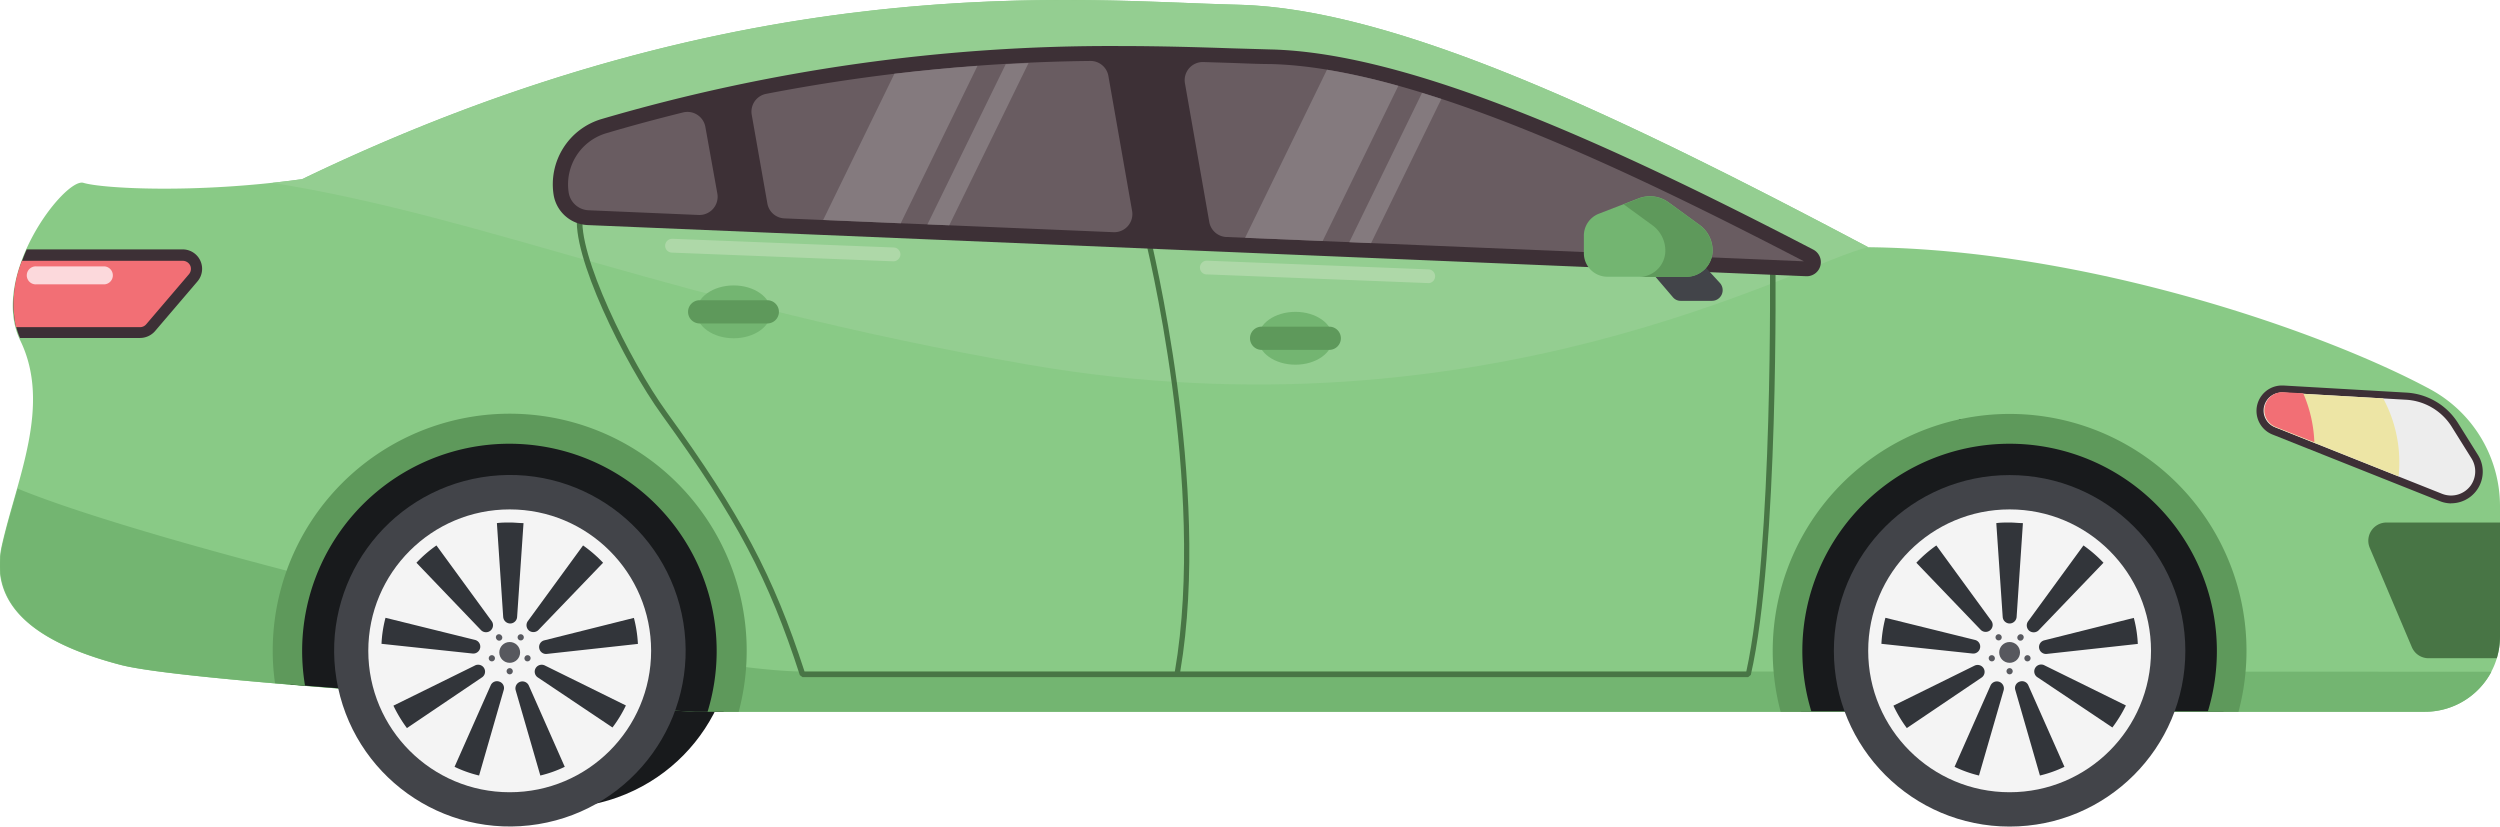 <svg id="Layer_1" data-name="Layer 1" xmlns="http://www.w3.org/2000/svg" viewBox="0 0 249.8 82.59"><defs><style>.cls-1{fill:#89ca86;}.cls-2{fill:#94ce91;}.cls-3{fill:#181a1c;}.cls-4{fill:#73b571;}.cls-5{fill:#424449;}.cls-6{fill:#f4f4f4;}.cls-7{fill:#32353a;}.cls-8{fill:#57585e;}.cls-9{fill:#487545;}.cls-10{fill:#3d3036;}.cls-11{fill:#695c61;}.cls-12{fill:#5e995b;}.cls-13{fill:#847a7e;}.cls-14{fill:#f26f75;}.cls-15{fill:#fcd9dc;}.cls-16{fill:#ededed;}.cls-17{fill:#ede5a5;}.cls-18{fill:#aed8a8;}</style></defs><title>berlin</title><path class="cls-1" d="M490.72,674.82h172.9a7.51,7.51,0,0,0,7.51-7.51v-13a13.29,13.29,0,0,0-7-11.73C653.55,636.88,630,628.66,608,628.4c-24.86-13.16-47.19-23.86-63-24.23s-48.87-4.08-93.5,17.43c-10.71,1.48-20,.93-21.83.37s-9.46,9.27-6.31,15.76-.37,13.87-1.85,20.47,4.45,10,11.87,11.94S490.72,674.82,490.72,674.82Z" transform="translate(-421.33 -603.7)"/><path class="cls-2" d="M451.55,621.6c-1,.14-2,.26-3,.37C470,625.4,488.8,634,524.1,640.14c45.68,7.91,77.44-10.33,83.9-11.74-24.86-13.16-47.19-23.86-63-24.23S496.18,600.09,451.55,621.6Z" transform="translate(-421.33 -603.7)"/><circle class="cls-3" cx="477.08" cy="666.88" r="17.56" transform="translate(-641.18 -368.82) rotate(-22.63)"/><path class="cls-4" d="M611.43,670.8H501.74c-13.47,0-64-12.25-78.65-18.28-.54,1.93-1.12,3.84-1.53,5.68-1.48,6.6,4.45,10,11.87,11.94s57.29,4.68,57.29,4.68h172.9a7.51,7.51,0,0,0,6.65-4Z" transform="translate(-421.33 -603.7)"/><path class="cls-3" d="M450.36,672.09c17.11,1.43,40.36,2.73,40.36,2.73h2.9a5.86,5.86,0,0,0,.38-1.54c0-.87.64-4.45.64-5.43S492.8,663.14,493,662a9.36,9.36,0,0,0-1.32-4.69c-.87-1.61-1.61-3.59-2.6-4.08a20.55,20.55,0,0,1-3.54-2.07c-.91-.78-5.38-3.74-5.38-3.74s-8.57-.62-9-.62-8.93,2.5-8.93,2.5L455.55,654l-5.19,9.15Z" transform="translate(-421.33 -603.7)"/><path class="cls-3" d="M636.89,652.38c-.25-.37-9-5.56-9.25-5.69s-10.46-1.11-10.46-1.11l-10.7,6.55-5.68,7.81-.5,9.84,1,5H643.5c.44-1.72,1.06-4.23,1.06-4.68,0-.7-2.23-10.2-2.23-10.2S637.14,652.75,636.89,652.38Z" transform="translate(-421.33 -603.7)"/><circle class="cls-5" cx="472.26" cy="668.74" r="17.56" transform="translate(-522.87 -518.91) rotate(-9.27)"/><circle class="cls-6" cx="50.93" cy="65.03" r="14.13"/><path class="cls-7" d="M468.55,669a.7.7,0,0,0,.76-.57.69.69,0,0,0-.52-.79l-8.94-2.21a12.27,12.27,0,0,0-.4,2.6Z" transform="translate(-421.33 -603.7)"/><path class="cls-7" d="M469.45,671.41a.69.69,0,0,0-.69-1.2l-8.12,4a13.74,13.74,0,0,0,1.35,2.24Z" transform="translate(-421.33 -603.7)"/><path class="cls-7" d="M469.38,666.65a.7.7,0,0,0,1.07-.9l-5.51-7.55a12.82,12.82,0,0,0-2,1.73Z" transform="translate(-421.33 -603.7)"/><path class="cls-7" d="M469.2,681.19l2.46-8.54a.67.67,0,0,0-.43-.84.68.68,0,0,0-.87.37l-3.61,8.14A12.09,12.09,0,0,0,469.2,681.19Z" transform="translate(-421.33 -603.7)"/><path class="cls-7" d="M475.73,667.68a.68.68,0,0,0-.52.79.69.69,0,0,0,.76.57l9.1-1a12.94,12.94,0,0,0-.4-2.6Z" transform="translate(-421.33 -603.7)"/><path class="cls-7" d="M474.16,672.18a.7.7,0,0,0-1.31.47l2.47,8.54a12,12,0,0,0,2.44-.87Z" transform="translate(-421.33 -603.7)"/><path class="cls-7" d="M473,665.35l.64-9.38c-.44,0-.88-.06-1.33-.06s-.9,0-1.33.06l.63,9.38a.71.71,0,0,0,.7.65A.7.7,0,0,0,473,665.35Z" transform="translate(-421.33 -603.7)"/><path class="cls-7" d="M483.87,674.19l-8.11-4a.7.7,0,0,0-.91.28.69.69,0,0,0,.22.92l7.46,5A13,13,0,0,0,483.87,674.19Z" transform="translate(-421.33 -603.7)"/><path class="cls-7" d="M474.18,666.7a.71.71,0,0,0,.95-.05l6.46-6.72a13.29,13.29,0,0,0-2-1.73l-5.51,7.55A.7.7,0,0,0,474.18,666.7Z" transform="translate(-421.33 -603.7)"/><circle class="cls-8" cx="50.93" cy="65.19" r="1.04"/><path class="cls-8" d="M472.26,671.08a.31.31,0,1,1,.31-.31A.31.31,0,0,1,472.26,671.08Z" transform="translate(-421.33 -603.7)"/><path class="cls-8" d="M470.18,669.57a.31.31,0,1,1,.39.2A.31.31,0,0,1,470.18,669.57Z" transform="translate(-421.33 -603.7)"/><path class="cls-8" d="M471,667.13a.32.32,0,0,1,.44.07.31.31,0,1,1-.5.36A.31.31,0,0,1,471,667.13Z" transform="translate(-421.33 -603.7)"/><path class="cls-8" d="M473.54,667.13a.31.31,0,1,1-.43.07A.31.31,0,0,1,473.54,667.13Z" transform="translate(-421.33 -603.7)"/><path class="cls-8" d="M474.33,669.57a.31.31,0,0,1-.39.2.3.3,0,0,1-.19-.39.31.31,0,0,1,.39-.2A.3.3,0,0,1,474.33,669.57Z" transform="translate(-421.33 -603.7)"/><circle class="cls-5" cx="200.8" cy="65.03" r="17.56"/><circle class="cls-6" cx="200.8" cy="65.03" r="14.13"/><path class="cls-7" d="M618.42,669a.69.69,0,0,0,.76-.57.68.68,0,0,0-.52-.79l-8.94-2.21a12.94,12.94,0,0,0-.4,2.6Z" transform="translate(-421.33 -603.7)"/><path class="cls-7" d="M619.32,671.41a.69.69,0,0,0,.22-.92.7.7,0,0,0-.91-.28l-8.11,4a13,13,0,0,0,1.34,2.24Z" transform="translate(-421.33 -603.7)"/><path class="cls-7" d="M619.26,666.65a.7.7,0,0,0,1.06-.9l-5.51-7.55a13.29,13.29,0,0,0-2,1.73Z" transform="translate(-421.33 -603.7)"/><path class="cls-7" d="M619.07,681.19l2.47-8.54a.7.7,0,0,0-1.31-.47l-3.6,8.14A12,12,0,0,0,619.07,681.19Z" transform="translate(-421.33 -603.7)"/><path class="cls-7" d="M625.6,667.68a.69.69,0,0,0-.52.79.7.7,0,0,0,.76.57l9.1-1a12.27,12.27,0,0,0-.4-2.6Z" transform="translate(-421.33 -603.7)"/><path class="cls-7" d="M624,672.18a.68.68,0,0,0-.87-.37.67.67,0,0,0-.43.84l2.46,8.54a12.09,12.09,0,0,0,2.45-.87Z" transform="translate(-421.33 -603.7)"/><path class="cls-7" d="M622.83,665.35l.63-9.38c-.43,0-.88-.06-1.33-.06s-.89,0-1.33.06l.64,9.38a.7.7,0,0,0,.69.65A.71.71,0,0,0,622.83,665.35Z" transform="translate(-421.33 -603.7)"/><path class="cls-7" d="M633.75,674.19l-8.12-4a.69.69,0,0,0-.69,1.2l7.46,5A13.74,13.74,0,0,0,633.75,674.19Z" transform="translate(-421.33 -603.7)"/><path class="cls-7" d="M624.06,666.7a.71.71,0,0,0,1-.05l6.45-6.72a13.29,13.29,0,0,0-2-1.73l-5.51,7.55A.71.71,0,0,0,624.06,666.7Z" transform="translate(-421.33 -603.7)"/><circle class="cls-8" cx="200.8" cy="65.19" r="1.04"/><path class="cls-8" d="M622.13,671.08a.31.31,0,1,1,.31-.31A.31.31,0,0,1,622.13,671.08Z" transform="translate(-421.33 -603.7)"/><path class="cls-8" d="M620.06,669.57a.3.3,0,0,1,.19-.39.31.31,0,0,1,.39.2.3.3,0,0,1-.19.39A.31.31,0,0,1,620.06,669.57Z" transform="translate(-421.33 -603.7)"/><path class="cls-8" d="M620.85,667.13a.31.31,0,1,1-.07.43A.31.31,0,0,1,620.85,667.13Z" transform="translate(-421.33 -603.7)"/><path class="cls-8" d="M623.42,667.13a.31.31,0,0,1,.06.43.31.31,0,1,1-.5-.36A.32.32,0,0,1,623.42,667.13Z" transform="translate(-421.33 -603.7)"/><path class="cls-8" d="M624.21,669.57a.31.31,0,1,1-.2-.39A.31.31,0,0,1,624.21,669.57Z" transform="translate(-421.33 -603.7)"/><path class="cls-9" d="M659.8,655.91a1.82,1.82,0,0,0-1.68,2.54l4.2,9.91a1.81,1.81,0,0,0,1.68,1.11h6.81a7.33,7.33,0,0,0,.32-2.16v-11.4Z" transform="translate(-421.33 -603.7)"/><path class="cls-9" d="M598.73,629.8h-.55c0,.29.33,28.77-2.36,41H539.26c3.18-18.66-3-43.27-3-43.52l-.54.14c.07.25,6.2,24.82,3,43.38h-37c-3.11-9.58-6.35-15.66-13.76-25.9-3.74-5.16-9-15.94-8.39-19.7l-.55-.09c-.66,3.95,4.61,14.75,8.49,20.11,7.42,10.26,10.63,16.32,13.74,25.94l.27.2H596l.27-.22C599.07,659,598.74,630.09,598.73,629.8Z" transform="translate(-421.33 -603.7)"/><path class="cls-10" d="M601.8,631.3a1.41,1.41,0,0,0,.71-2.66c-20.27-10.53-40.36-19.69-54.25-20l-3.78-.11c-3.31-.11-7.06-.23-11.38-.23a180.72,180.72,0,0,0-51.68,7.3,6.8,6.8,0,0,0-4.78,7.52h0a3.61,3.61,0,0,0,3.41,3.07Z" transform="translate(-421.33 -603.7)"/><path class="cls-11" d="M497.87,613.08a181.56,181.56,0,0,1,32.41-3.29,1.81,1.81,0,0,1,1.8,1.5l2.37,13.49a1.81,1.81,0,0,1-1.86,2.12l-32.89-1.38A1.8,1.8,0,0,1,498,624l-1.56-8.85A1.81,1.81,0,0,1,497.87,613.08Zm46,14.3,57.71,2.43c-18.46-9.59-39.17-19.37-53.31-19.71-1.16,0-2.42-.06-3.81-.11l-2.89-.09a1.81,1.81,0,0,0-1.84,2.12l2.43,13.86A1.82,1.82,0,0,0,543.83,627.38Zm-52.06-11a1.82,1.82,0,0,0-2.21-1.45c-2.58.64-5.16,1.33-7.72,2.09a5.33,5.33,0,0,0-3.73,5.9,2.1,2.1,0,0,0,2,1.79l11,.47a1.82,1.82,0,0,0,1.86-2.12Z" transform="translate(-421.33 -603.7)"/><path class="cls-5" d="M591.09,629.7l2.09,2.27a1.07,1.07,0,0,1-.79,1.79h-3.1a1,1,0,0,1-.81-.37l-2.76-3.23Z" transform="translate(-421.33 -603.7)"/><path class="cls-4" d="M579.59,627.28V629a2.35,2.35,0,0,0,2.35,2.35h7.89a2.63,2.63,0,0,0,2.63-2.63h0a3.15,3.15,0,0,0-1.28-2.53l-3.13-2.28a3.15,3.15,0,0,0-3-.39l-4,1.55A2.35,2.35,0,0,0,579.59,627.28Z" transform="translate(-421.33 -603.7)"/><path class="cls-12" d="M591.18,626.21l-3.13-2.28a3.15,3.15,0,0,0-3-.39l-1.48.58,2.87,2.09a3.13,3.13,0,0,1,1.29,2.53,2.63,2.63,0,0,1-2.63,2.63h4.71a2.63,2.63,0,0,0,2.63-2.63A3.15,3.15,0,0,0,591.18,626.21Z" transform="translate(-421.33 -603.7)"/><path class="cls-13" d="M545.74,627.46l7.75.32,7.56-15.5a67,67,0,0,0-7.13-1.61Z" transform="translate(-421.33 -603.7)"/><path class="cls-13" d="M565.35,613.59l-1.93-.61-7.27,14.92,2.18.09Z" transform="translate(-421.33 -603.7)"/><path class="cls-13" d="M524.1,610l-2.28.12-7.82,16,2.18.09Z" transform="translate(-421.33 -603.7)"/><path class="cls-13" d="M519,610.28q-4.18.3-8.3.79l-7.12,14.61,7.75.33Z" transform="translate(-421.33 -603.7)"/><path class="cls-12" d="M495.14,674.82a23.68,23.68,0,1,0-46.56-6.08,22.81,22.81,0,0,0,.23,3.22l3,.26a21.13,21.13,0,0,1-.29-3.48,20.71,20.71,0,1,1,40.51,6.08Z" transform="translate(-421.33 -603.7)"/><path class="cls-12" d="M622.13,645.06a23.69,23.69,0,0,0-22.88,29.76h3.08a20.71,20.71,0,1,1,39.6,0H645a23.66,23.66,0,0,0-22.88-29.76Z" transform="translate(-421.33 -603.7)"/><path class="cls-4" d="M550.77,634.86c-2.06,0-3.73,1.18-3.73,2.64s1.67,2.64,3.73,2.64,3.73-1.18,3.73-2.64S552.83,634.86,550.77,634.86Z" transform="translate(-421.33 -603.7)"/><path class="cls-12" d="M554.15,636.34h-6.76a1.16,1.16,0,1,0,0,2.32h6.76a1.16,1.16,0,1,0,0-2.32Z" transform="translate(-421.33 -603.7)"/><ellipse class="cls-4" cx="73.31" cy="31.16" rx="3.73" ry="2.64"/><path class="cls-12" d="M498,633.7h-6.76a1.16,1.16,0,0,0,0,2.32H498a1.16,1.16,0,1,0,0-2.32Z" transform="translate(-421.33 -603.7)"/><path class="cls-10" d="M436.79,636.82l4.27-5a1.94,1.94,0,0,0-1.48-3.2H424c-1.26,2.84-1.87,6.12-.67,8.85h12A2,2,0,0,0,436.79,636.82Z" transform="translate(-421.33 -603.7)"/><path class="cls-14" d="M440.34,630.24a.83.83,0,0,0-.76-.48H423.53a11.35,11.35,0,0,0-.6,6.63h12.39a.81.81,0,0,0,.62-.29l4.27-5A.83.83,0,0,0,440.34,630.24Z" transform="translate(-421.33 -603.7)"/><path class="cls-15" d="M431.79,630.32H425a.9.9,0,1,0,0,1.79h6.8a.9.9,0,0,0,0-1.79Z" transform="translate(-421.33 -603.7)"/><path class="cls-10" d="M666.28,654a3.13,3.13,0,0,1-1.17-.23l-16.71-6.65a2.54,2.54,0,0,1,.94-4.9h.15l12.3.71a6.53,6.53,0,0,1,5.12,3l2,3.2a3.16,3.16,0,0,1-2.66,4.86Z" transform="translate(-421.33 -603.7)"/><path class="cls-16" d="M666.28,646.3l2,3.2a2.44,2.44,0,0,1-.06,2.69h0a2.43,2.43,0,0,1-2.88.85l-16.7-6.65a1.79,1.79,0,0,1-1.06-2.17h0a1.79,1.79,0,0,1,1.83-1.29l12.3.71A5.77,5.77,0,0,1,666.28,646.3Z" transform="translate(-421.33 -603.7)"/><path class="cls-17" d="M661.07,649.91a13.41,13.41,0,0,0-1.61-6.4l-10-.58a1.8,1.8,0,0,0-.77,3.46L661,651.3A12.81,12.81,0,0,0,661.07,649.91Z" transform="translate(-421.33 -603.7)"/><path class="cls-14" d="M651.47,643l-2-.11a1.8,1.8,0,0,0-.77,3.46l3.88,1.54A13.53,13.53,0,0,0,651.47,643Z" transform="translate(-421.33 -603.7)"/><path class="cls-18" d="M564.13,630.62,542,629.75a.69.69,0,1,0,0,1.37l22.12.87a.69.69,0,0,0,0-1.37Z" transform="translate(-421.33 -603.7)"/><path class="cls-18" d="M510.63,628.43l-22.12-.87a.71.71,0,0,0-.72.67.69.69,0,0,0,.67.71l22.12.87a.71.71,0,0,0,.72-.67A.69.69,0,0,0,510.63,628.43Z" transform="translate(-421.33 -603.7)"/></svg>
